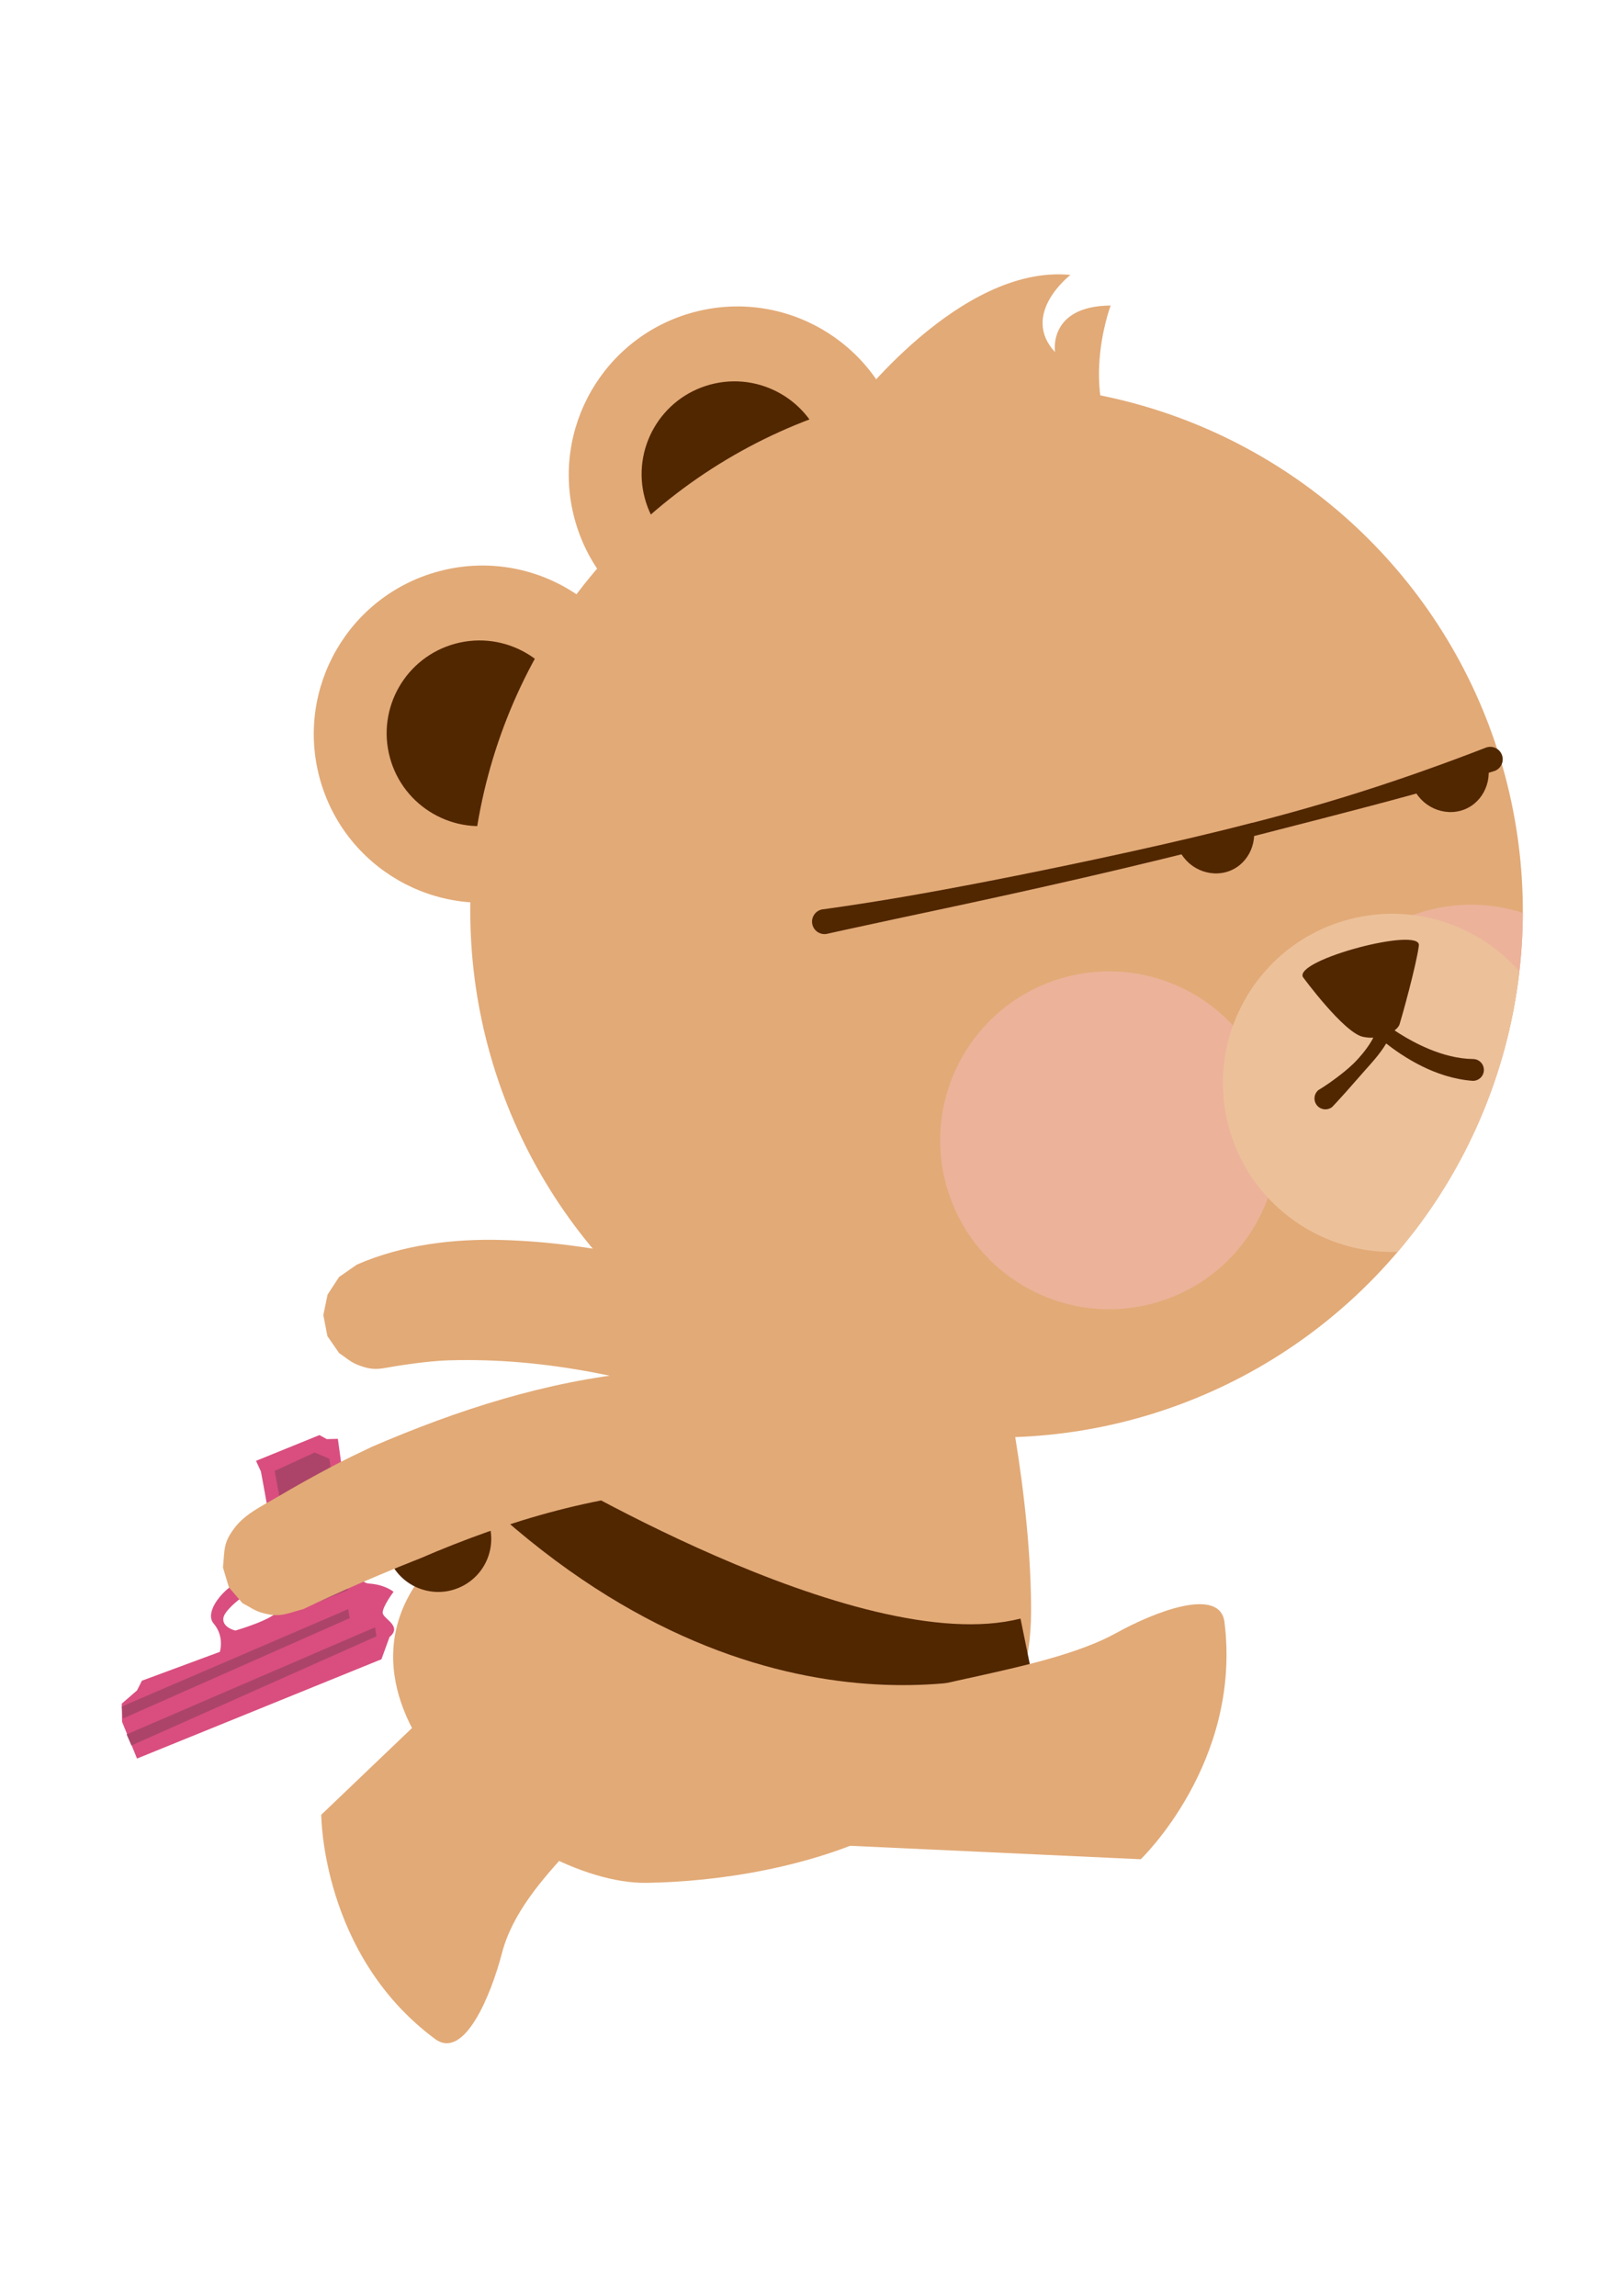 <?xml version="1.0" encoding="UTF-8" standalone="no"?>
<!DOCTYPE svg PUBLIC "-//W3C//DTD SVG 1.1//EN" "http://www.w3.org/Graphics/SVG/1.1/DTD/svg11.dtd">
<svg width="100%" height="100%" viewBox="0 0 1191 1684" version="1.1" xmlns="http://www.w3.org/2000/svg" xmlns:xlink="http://www.w3.org/1999/xlink" xml:space="preserve" xmlns:serif="http://www.serif.com/" style="fill-rule:evenodd;clip-rule:evenodd;stroke-linejoin:round;stroke-miterlimit:2;">
    <g transform="matrix(0.48,0,0,0.48,0,0)">
        <g transform="matrix(-3.509,3.782,3.782,3.509,249.69,-968.315)">
            <path d="M385.62,424.096L390.92,427.305L394.67,432.423L395.998,438.394C395.643,440.409 395.648,442.521 394.935,444.438C392.912,449.881 391.031,450.41 386.686,453.894C386.686,453.894 379.861,459.202 375.49,463.644C355.052,484.407 340.462,509.472 329.111,535.816C328.799,536.477 328.49,537.139 328.182,537.801C323.204,548.544 318.527,559.405 314.282,570.435L314.278,570.445C311.343,575.181 311.047,577.12 305.872,579.77C304.048,580.705 301.945,580.944 299.981,581.531C299.981,581.531 293.849,580.893 293.849,580.893L288.518,577.82C285.256,573.568 283.57,572.567 282.967,566.927C282.404,561.658 284.435,556.669 285.902,551.571C287.623,545.588 289.498,539.645 291.518,533.73C292.903,529.673 294.432,525.691 295.993,521.714L296.044,521.584C306.946,496.281 320.328,471.896 338.493,451.115C348.095,440.131 359.723,430.303 373.181,424.426C373.181,424.426 379.472,423.049 379.472,423.049C381.522,423.398 383.571,423.747 385.62,424.096Z" style="fill:rgb(226,170,119);"/>
        </g>
        <g transform="matrix(0.123,4.756,-4.756,0.123,7522.49,-8768.03)">
            <path d="M2316.28,1462.5L2386.82,1540.21C2386.82,1540.21 2431.77,1541.32 2459.75,1505.54C2466.93,1496.35 2446.23,1487.24 2432.72,1483.34C2407.44,1476.04 2390.54,1444.64 2373.67,1440.98C2346.17,1435 2316.28,1462.5 2316.28,1462.5Z" style="fill:rgb(226,170,119);"/>
        </g>
        <g transform="matrix(4.026,0,0,3.95,-8132.64,-2912.4)">
            <path d="M2361.5,1164.4C2373.66,1151.82 2411.33,1276.94 2411.33,1360.58C2411.33,1444.21 2318.96,1464.87 2265.43,1465.71C2217.94,1466.46 2128.5,1391.26 2190.21,1336.11C2235.44,1295.69 2181.04,1351.01 2361.5,1164.4Z" style="fill:rgb(226,170,119);"/>
        </g>
        <g transform="matrix(8.344,-2.236,2.236,8.344,4954.41,-1413.58)">
            <circle cx="-492.121" cy="124.531" r="29.818" style="fill:rgb(226,170,119);"/>
        </g>
        <g transform="matrix(8.344,-2.236,2.236,8.344,4564.86,-1017.64)">
            <circle cx="-492.121" cy="124.531" r="29.818" style="fill:rgb(226,170,119);"/>
        </g>
        <g transform="matrix(4.595,-1.231,1.231,4.595,2840.62,-57.478)">
            <circle cx="-492.121" cy="124.531" r="29.818" style="fill:rgb(81,39,0);"/>
        </g>
        <g transform="matrix(2.623,0.703,-0.703,2.623,2047.95,2370.97)">
            <circle cx="-492.121" cy="124.531" r="29.818" style="fill:rgb(81,39,0);"/>
        </g>
        <g transform="matrix(4.595,-1.231,1.231,4.595,3230.16,-453.417)">
            <circle cx="-492.121" cy="124.531" r="29.818" style="fill:rgb(81,39,0);"/>
        </g>
        <g transform="matrix(5.372,-1.439,1.439,5.372,2638.63,-1378.72)">
            <circle cx="-322.768" cy="429.393" r="144.579" style="fill:rgb(226,170,119);"/>
            <clipPath id="_clip1">
                <circle cx="-322.768" cy="429.393" r="144.579"/>
            </clipPath>
            <g clip-path="url(#_clip1)">
                <g transform="matrix(0.321,0,0,0.321,-205.576,360.359)">
                    <circle cx="-322.768" cy="429.393" r="144.579" style="fill:rgb(236,179,154);"/>
                </g>
                <g transform="matrix(0.321,0,0,0.321,-104.829,368.385)">
                    <circle cx="-322.768" cy="429.393" r="144.579" style="fill:rgb(236,179,154);"/>
                </g>
                <g transform="matrix(0.826,-0.221,0.221,0.826,-748.5,296.864)">
                    <g transform="matrix(0.363,0.097,-0.097,0.363,682.263,265.126)">
                        <circle cx="-322.768" cy="429.393" r="144.579" style="fill:rgb(236,193,154);"/>
                    </g>
                    <g transform="matrix(0.682,0.183,-0.183,0.682,826.187,225.754)">
                        <path d="M-380.685,278.357C-380.685,278.357 -369.249,307.689 -361.287,311.69C-353.325,315.691 -345.415,313.024 -343.763,310.481C-342.111,307.938 -329.321,286.253 -326.015,278.093C-322.709,269.933 -382.612,269.68 -380.685,278.357" style="fill:rgb(81,39,0);"/>
                    </g>
                    <g transform="matrix(0.966,0.259,-0.259,0.966,954.359,162.267)">
                        <path d="M-355.84,318.497C-357.148,319.787 -358.758,321.074 -360.524,322.324C-361.849,323.262 -363.265,324.174 -364.669,325.096C-365.597,325.706 -366.513,326.321 -367.412,326.928C-369.26,328.177 -371.015,329.344 -372.563,330.357C-375.67,332.391 -377.846,333.722 -377.846,333.722C-379.613,334.506 -381.685,333.708 -382.469,331.94C-383.253,330.173 -382.455,328.102 -380.687,327.317C-380.687,327.317 -377.841,326.546 -374.048,325.001C-372.065,324.193 -369.83,323.232 -367.655,322.023C-366.433,321.344 -365.25,320.567 -364.126,319.765C-361.287,317.738 -358.874,315.485 -357.693,313.388C-357.275,312.695 -356.533,312.262 -355.724,312.238C-354.915,312.214 -354.149,312.603 -353.69,313.27C-353.69,313.27 -349.502,318.799 -342.916,323.836C-339.288,326.611 -334.909,329.223 -330.052,330.562C-328.206,331.136 -327.173,333.101 -327.747,334.947C-328.321,336.793 -330.286,337.826 -332.132,337.252C-337.716,335.316 -342.695,331.999 -346.711,328.452C-350.88,324.769 -354.024,320.929 -355.84,318.497Z" style="fill:rgb(81,39,0);"/>
                    </g>
                </g>
            </g>
        </g>
        <g transform="matrix(4.595,-1.231,1.231,4.595,3124.83,-229.536)">
            <path d="M-468.181,235.104C-468.181,235.104 -459.916,235.445 -446.099,236.158C-425.82,237.204 -393.579,238.984 -357.935,239.774C-347.138,240.014 -336.03,240.16 -324.849,240.289C-317.501,240.373 -310.124,240.446 -302.78,240.508C-293.47,240.587 -284.225,240.635 -275.162,240.581C-265.667,240.524 -256.398,240.418 -247.474,240.068C-245.273,239.902 -243.621,237.979 -243.787,235.778C-243.953,233.577 -245.875,231.924 -248.077,232.091C-261.948,233.597 -276.716,234.813 -291.833,235.472C-299.11,235.789 -306.459,235.977 -313.813,236.042C-321.165,236.106 -328.52,236.026 -335.808,235.883C-350.321,235.599 -364.569,235.007 -378.02,234.321C-402.977,233.048 -425.192,231.464 -441.234,229.984C-457.543,228.479 -467.454,227.137 -467.454,227.137C-469.652,226.937 -471.6,228.559 -471.801,230.757C-472.001,232.956 -470.379,234.904 -468.181,235.104Z" style="fill:rgb(81,39,0);"/>
        </g>
        <g transform="matrix(4.595,-1.231,0.554,2.069,39.999,1133.81)">
            <path d="M348.547,282.264C348.547,298.309 354.546,311.147 361.402,311.147C368.257,311.147 373.823,298.121 373.823,282.076C373.823,282.076 348.547,281.609 348.547,282.264Z" style="fill:rgb(81,39,0);"/>
        </g>
        <g transform="matrix(4.595,-1.231,0.554,2.069,398.332,1040.05)">
            <path d="M348.547,282.264C348.547,298.309 354.546,311.147 361.402,311.147C368.257,311.147 373.823,298.121 373.823,282.076C373.823,282.076 348.547,281.609 348.547,282.264Z" style="fill:rgb(81,39,0);"/>
        </g>
        <g transform="matrix(5.788,0.233,-0.233,5.788,-1086.98,-150.91)">
            <path d="M417.305,117.064C417.305,117.064 444.265,77.896 473.572,79.589C473.572,79.589 460.64,90.422 470.322,100.104C470.322,100.104 467.874,88.021 484.499,87.229C484.499,87.229 475.246,114.771 493.115,130.672" style="fill:rgb(226,170,119);"/>
        </g>
        <g transform="matrix(4.757,0,0,4.757,-10050.9,-4257.77)">
            <path d="M2284.17,1364.83C2284.17,1364.83 2388.37,1428.28 2440.63,1414.99L2443.73,1430.17C2443.73,1430.17 2361.71,1462.7 2269.95,1378.69L2284.17,1364.83Z" style="fill:rgb(81,39,0);"/>
        </g>
        <g transform="matrix(3.249,-1.32,-1.573,-3.871,-1098.38,5603.02)">
            <g transform="matrix(0.238,0,0,0.238,421.755,316.537)">
                <path d="M994.594,891.459L1477.59,891.459L1506.59,918.459C1536.58,926.455 1508.59,947.462 1511.59,956.462C1514.59,965.462 1544.59,980.462 1544.59,980.462C1544.59,980.462 1535.59,995.462 1508.59,1006.46C1481.59,1017.46 1507.59,1072.46 1507.59,1072.46L1555.59,1230.46L1536.59,1236.46L1526.93,1246.46L1401.59,1246.46L1402.6,1228.46C1402.6,1228.46 1375.59,1117.46 1368.6,1100.46C1361.6,1083.46 1340.59,1075.46 1307.6,1083.46C1274.61,1091.47 1207.59,1064.46 1217.59,1039.46C1227.59,1014.46 1208.6,995.462 1208.6,995.462L1056.59,999.459L1041.59,988.459L1006.6,978.462L994.594,952.462L994.594,891.459ZM1249.53,1016.81C1249.53,1016.81 1227.86,1029.68 1238.7,1042.55C1243.4,1048.14 1257.81,1053.73 1273.34,1057.82C1276.45,1058.64 1279.62,1059.4 1282.76,1060.09C1299.97,1063.87 1316.44,1065.46 1320.65,1062.87C1329.46,1057.46 1347.75,1033.07 1336.91,1021.55C1326.07,1010.04 1249.53,1016.81 1249.53,1016.81Z" style="fill:rgb(217,78,127);"/>
            </g>
            <g transform="matrix(1,0,0,1,15.542,-855.023)">
                <path d="M643.293,1392.96L767.497,1392.96" style="fill:none;"/>
            </g>
            <g transform="matrix(1,0,0,1,15.542,-855.023)">
                <path d="M658.302,1408.46L658.302,1383.99" style="fill:none;"/>
            </g>
            <g transform="matrix(1,0,0,1,15.542,-855.023)">
                <path d="M745.662,1462.23L733.363,1411.83L755.745,1411.83L769.758,1458.79L764.842,1462.97L745.662,1462.23" style="fill:rgb(172,68,105);"/>
            </g>
            <g transform="matrix(-0.548,-1.934,-2.044,0.518,3841.93,451.471)">
                <path d="M333.594,1410.93L349.449,1463.83L347.334,1464.46L331.914,1410.94L333.594,1410.93Z" style="fill:rgb(172,68,105);"/>
            </g>
            <g transform="matrix(-0.548,-1.934,-2.044,0.518,3844.58,461.582)">
                <path d="M335.008,1415.68L349.562,1464.62L347.334,1464.46L333.328,1415.7L335.008,1415.68Z" style="fill:rgb(172,68,105);"/>
            </g>
            <g transform="matrix(1,0,0,1,15.542,-855.023)">
                <path d="M657.831,1401.39L766.294,1401.39" style="fill:none;"/>
            </g>
        </g>
        <g transform="matrix(3.753,3.541,-3.541,3.753,1303.91,-794.894)">
            <path d="M375.49,463.644C355.052,484.407 340.462,509.472 329.111,535.816C328.799,536.477 328.49,537.139 328.182,537.801C323.204,548.544 318.527,559.405 314.282,570.435L314.278,570.445C311.343,575.181 311.047,577.12 305.872,579.77C304.048,580.705 301.945,580.944 299.981,581.531C299.981,581.531 293.849,580.893 293.849,580.893L288.518,577.82C285.256,573.568 283.57,572.567 282.967,566.927C282.404,561.658 284.435,556.669 285.902,551.571C287.623,545.588 289.498,539.645 291.518,533.73C292.903,529.673 294.432,525.691 295.993,521.714L296.044,521.584C306.946,496.281 320.328,471.896 338.493,451.115C348.095,440.131 359.723,430.303 373.181,424.426" style="fill:rgb(226,170,119);"/>
        </g>
        <g transform="matrix(3.357,-3.371,3.371,3.357,-11461.7,5716.58)">
            <path d="M2316.28,1462.5L2386.82,1540.21C2386.82,1540.21 2431.77,1541.32 2459.75,1505.54C2466.93,1496.35 2446.23,1487.24 2432.72,1483.34C2407.44,1476.04 2373.02,1445.93 2356.14,1442.26" style="fill:rgb(226,170,119);"/>
        </g>
    </g>
</svg>
